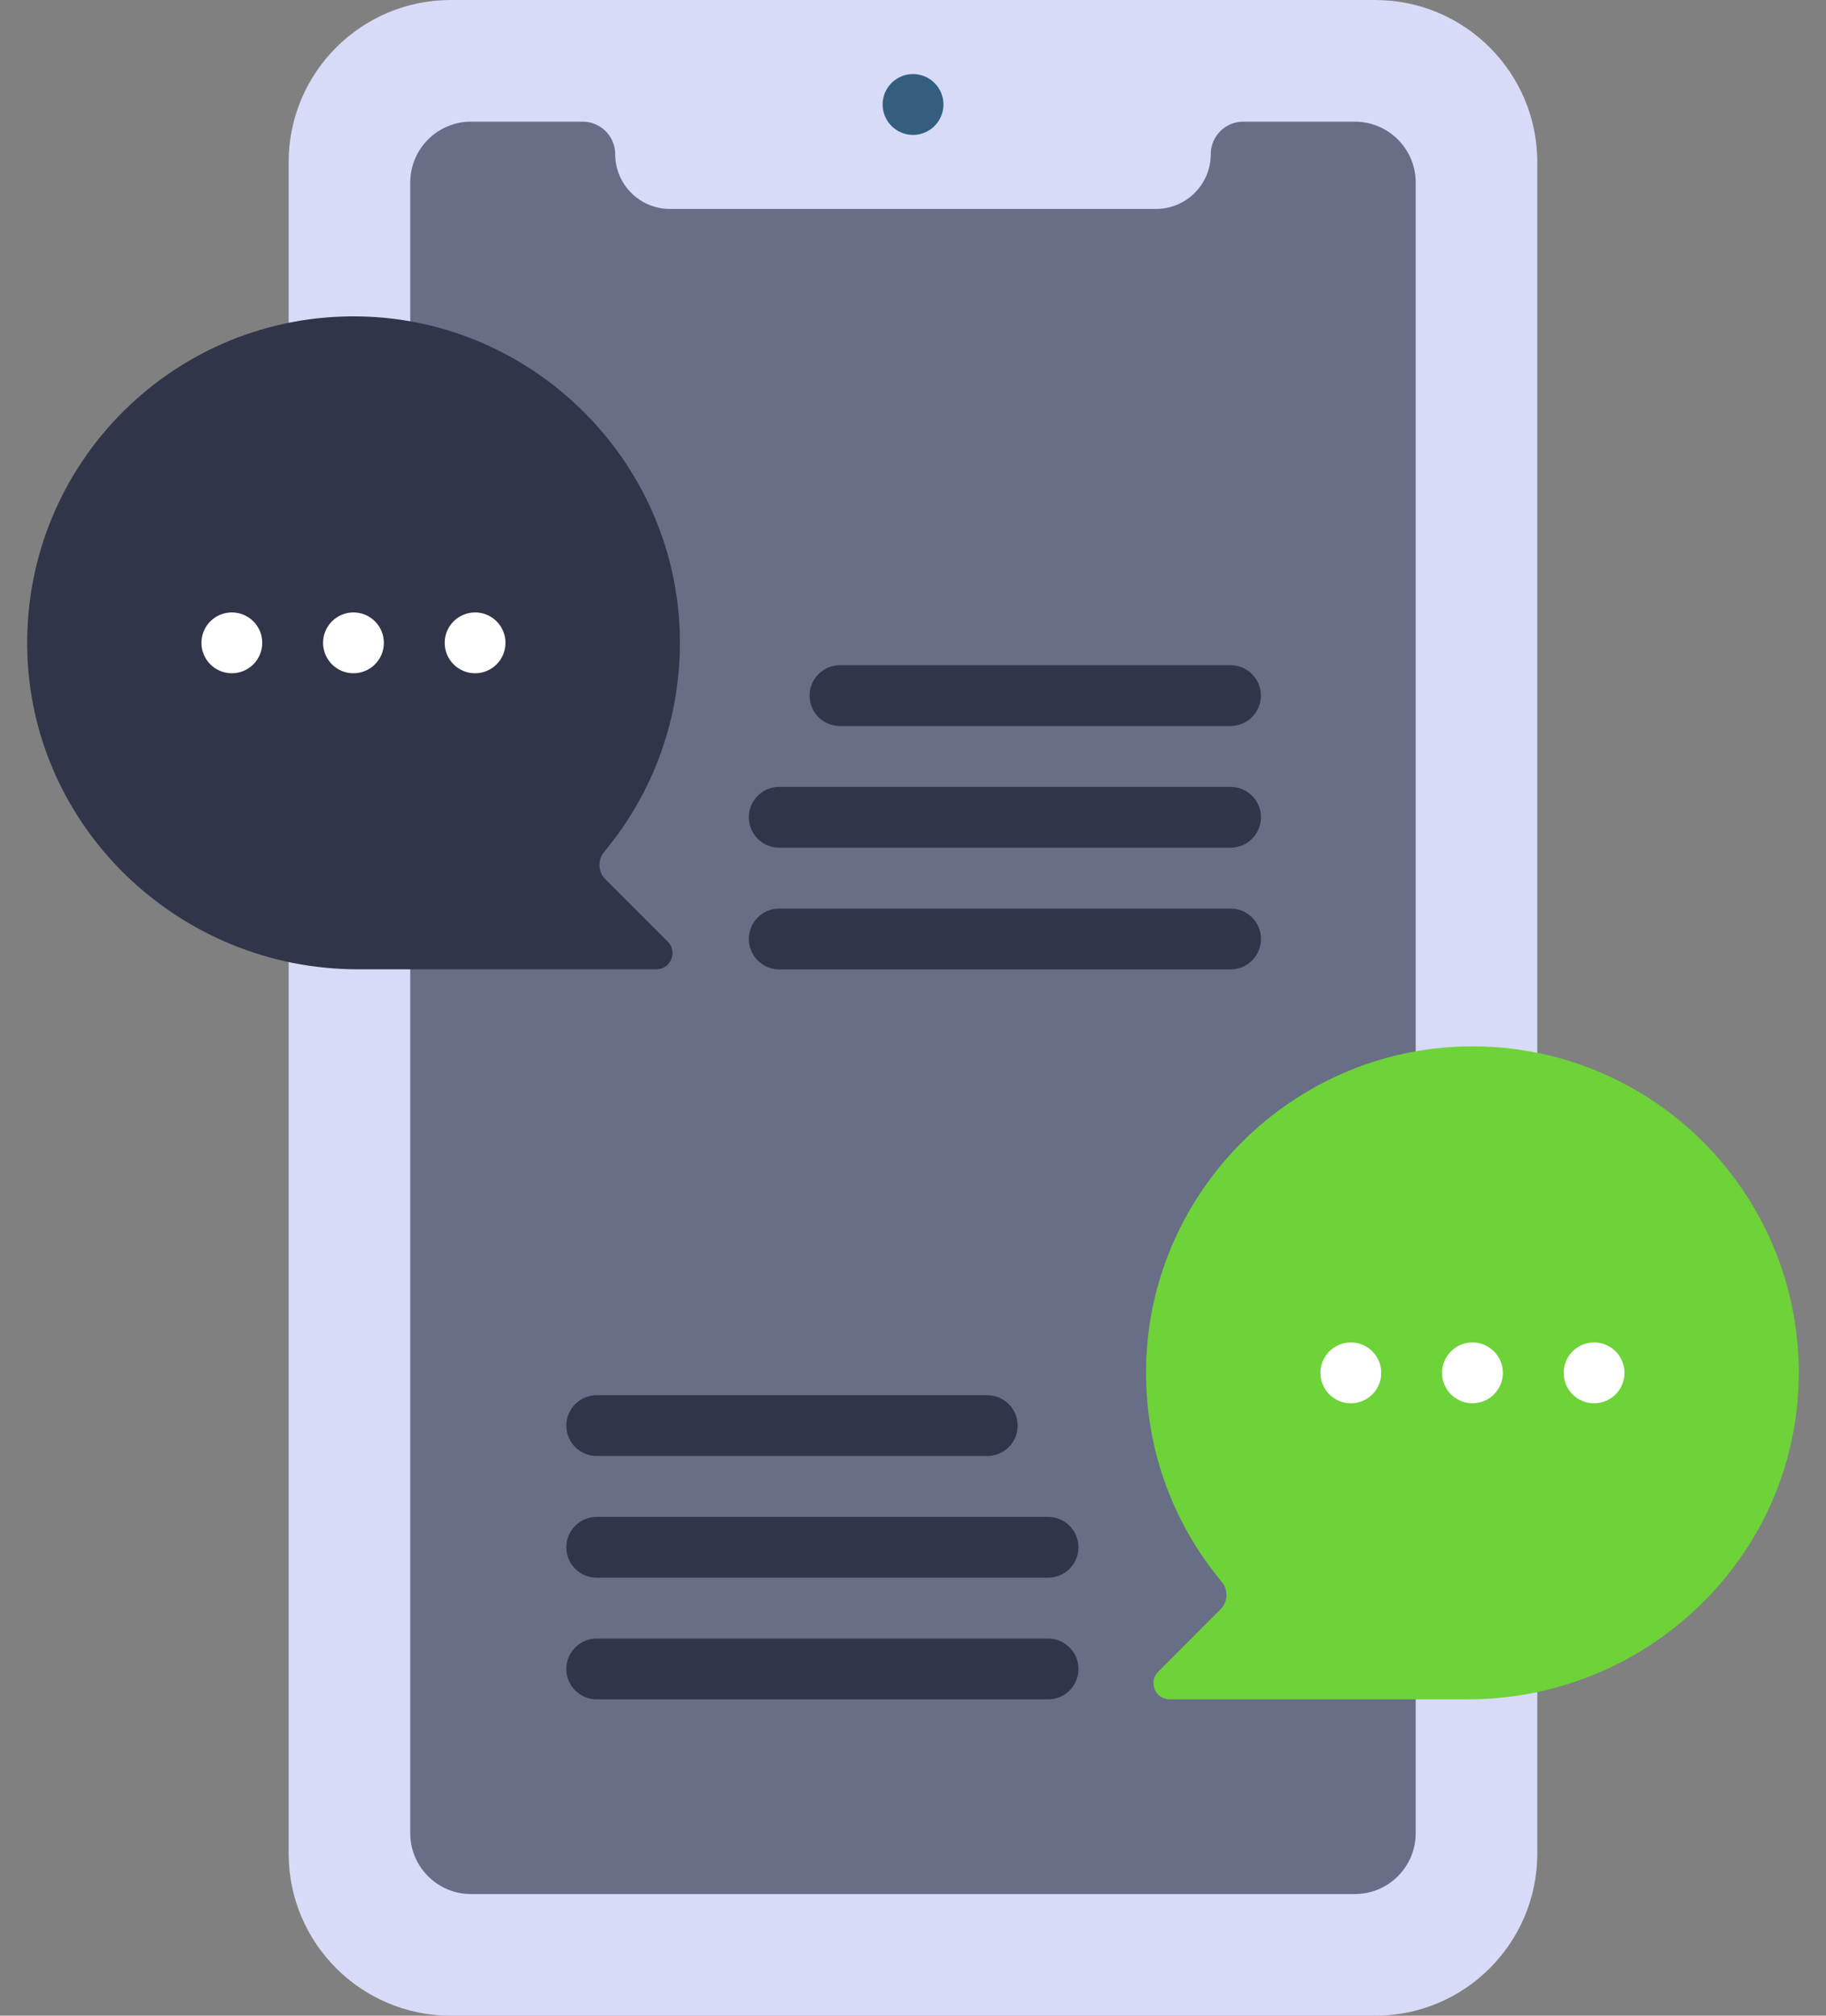 <svg width="58" height="64" viewBox="0 0 58 64" fill="none" xmlns="http://www.w3.org/2000/svg">
<rect x="0" y="0" width="58" height="64" fill="#808080" stroke="none"/>
<path d="M43.679 64H14.319C11.474 64 9.168 61.694 9.168 58.849V5.151C9.168 2.306 11.474 0 14.319 0H43.679C46.524 0 48.83 2.306 48.83 5.151V58.849C48.83 61.694 46.524 64 43.679 64Z" fill="#D7DBF7"/>
<path d="M38.458 4.894C38.458 5.855 37.678 6.634 36.717 6.634H21.281C20.32 6.634 19.54 5.855 19.54 4.894C19.54 4.325 19.079 3.863 18.51 3.863H14.963C13.896 3.863 13.031 4.728 13.031 5.795V58.206C13.031 59.272 13.896 60.137 14.963 60.137H43.035C44.102 60.137 44.967 59.272 44.967 58.206V5.795C44.967 4.728 44.102 3.863 43.035 3.863H39.488C38.919 3.863 38.458 4.325 38.458 4.894Z" fill="#696E87"/>
<path d="M29.001 4.283C29.534 4.283 29.967 3.851 29.967 3.317C29.967 2.784 29.534 2.352 29.001 2.352C28.468 2.352 28.035 2.784 28.035 3.317C28.035 3.851 28.468 4.283 29.001 4.283Z" fill="#335E80"/>
<path d="M19.195 27.041C20.765 25.158 21.681 22.711 21.59 20.046C21.402 14.581 16.925 10.164 11.457 10.047C5.58 9.921 0.786 14.686 0.864 20.552C0.94 26.245 5.676 30.776 11.369 30.776H20.845C21.304 30.776 21.534 30.222 21.209 29.897L19.228 27.916C18.99 27.678 18.979 27.3 19.195 27.041Z" fill="#313549"/>
<path d="M11.227 21.376C11.761 21.376 12.193 20.944 12.193 20.41C12.193 19.877 11.761 19.445 11.227 19.445C10.694 19.445 10.262 19.877 10.262 20.41C10.262 20.944 10.694 21.376 11.227 21.376Z" fill="white"/>
<path d="M15.091 21.376C15.624 21.376 16.056 20.944 16.056 20.41C16.056 19.877 15.624 19.445 15.091 19.445C14.557 19.445 14.125 19.877 14.125 20.41C14.125 20.944 14.557 21.376 15.091 21.376Z" fill="white"/>
<path d="M7.364 21.376C7.898 21.376 8.33 20.944 8.33 20.41C8.33 19.877 7.898 19.445 7.364 19.445C6.831 19.445 6.398 19.877 6.398 20.41C6.398 20.944 6.831 21.376 7.364 21.376Z" fill="white"/>
<path d="M39.087 30.779H24.751C24.218 30.779 23.785 30.346 23.785 29.813C23.785 29.279 24.218 28.847 24.751 28.847H39.087C39.62 28.847 40.053 29.279 40.053 29.813C40.053 30.346 39.62 30.779 39.087 30.779Z" fill="#313549"/>
<path d="M39.087 26.915H24.751C24.218 26.915 23.785 26.483 23.785 25.949C23.785 25.416 24.218 24.983 24.751 24.983H39.087C39.62 24.983 40.053 25.416 40.053 25.949C40.053 26.483 39.62 26.915 39.087 26.915Z" fill="#313549"/>
<path d="M39.085 23.052H26.681C26.147 23.052 25.715 22.619 25.715 22.086C25.715 21.553 26.147 21.12 26.681 21.12H39.085C39.618 21.12 40.051 21.553 40.051 22.086C40.051 22.619 39.618 23.052 39.085 23.052Z" fill="#313549"/>
<path d="M33.29 53.956H18.954C18.421 53.956 17.988 53.524 17.988 52.99C17.988 52.457 18.421 52.025 18.954 52.025H33.29C33.823 52.025 34.256 52.457 34.256 52.99C34.256 53.524 33.823 53.956 33.29 53.956Z" fill="#313549"/>
<path d="M33.29 50.093H18.954C18.421 50.093 17.988 49.661 17.988 49.127C17.988 48.594 18.421 48.162 18.954 48.162H33.29C33.823 48.162 34.256 48.594 34.256 49.127C34.256 49.661 33.823 50.093 33.29 50.093Z" fill="#313549"/>
<path d="M31.358 46.229H18.954C18.421 46.229 17.988 45.797 17.988 45.264C17.988 44.73 18.421 44.298 18.954 44.298H31.358C31.892 44.298 32.324 44.73 32.324 45.264C32.324 45.797 31.892 46.229 31.358 46.229Z" fill="#313549"/>
<path d="M38.803 50.22C37.233 48.337 36.317 45.889 36.409 43.225C36.596 37.759 41.073 33.342 46.541 33.225C52.418 33.099 57.212 37.865 57.134 43.731C57.058 49.423 52.322 53.955 46.629 53.955H37.153C36.694 53.955 36.464 53.4 36.789 53.076L38.77 51.094C39.008 50.856 39.019 50.478 38.803 50.22Z" fill="#6DD338"/>
<path d="M46.77 44.555C47.304 44.555 47.736 44.123 47.736 43.589C47.736 43.056 47.304 42.623 46.77 42.623C46.237 42.623 45.805 43.056 45.805 43.589C45.805 44.123 46.237 44.555 46.77 44.555Z" fill="white"/>
<path d="M42.907 44.555C43.441 44.555 43.873 44.123 43.873 43.589C43.873 43.056 43.441 42.623 42.907 42.623C42.374 42.623 41.941 43.056 41.941 43.589C41.941 44.123 42.374 44.555 42.907 44.555Z" fill="white"/>
<path d="M50.634 44.555C51.167 44.555 51.599 44.123 51.599 43.589C51.599 43.056 51.167 42.623 50.634 42.623C50.1 42.623 49.668 43.056 49.668 43.589C49.668 44.123 50.1 44.555 50.634 44.555Z" fill="white"/>
</svg>
